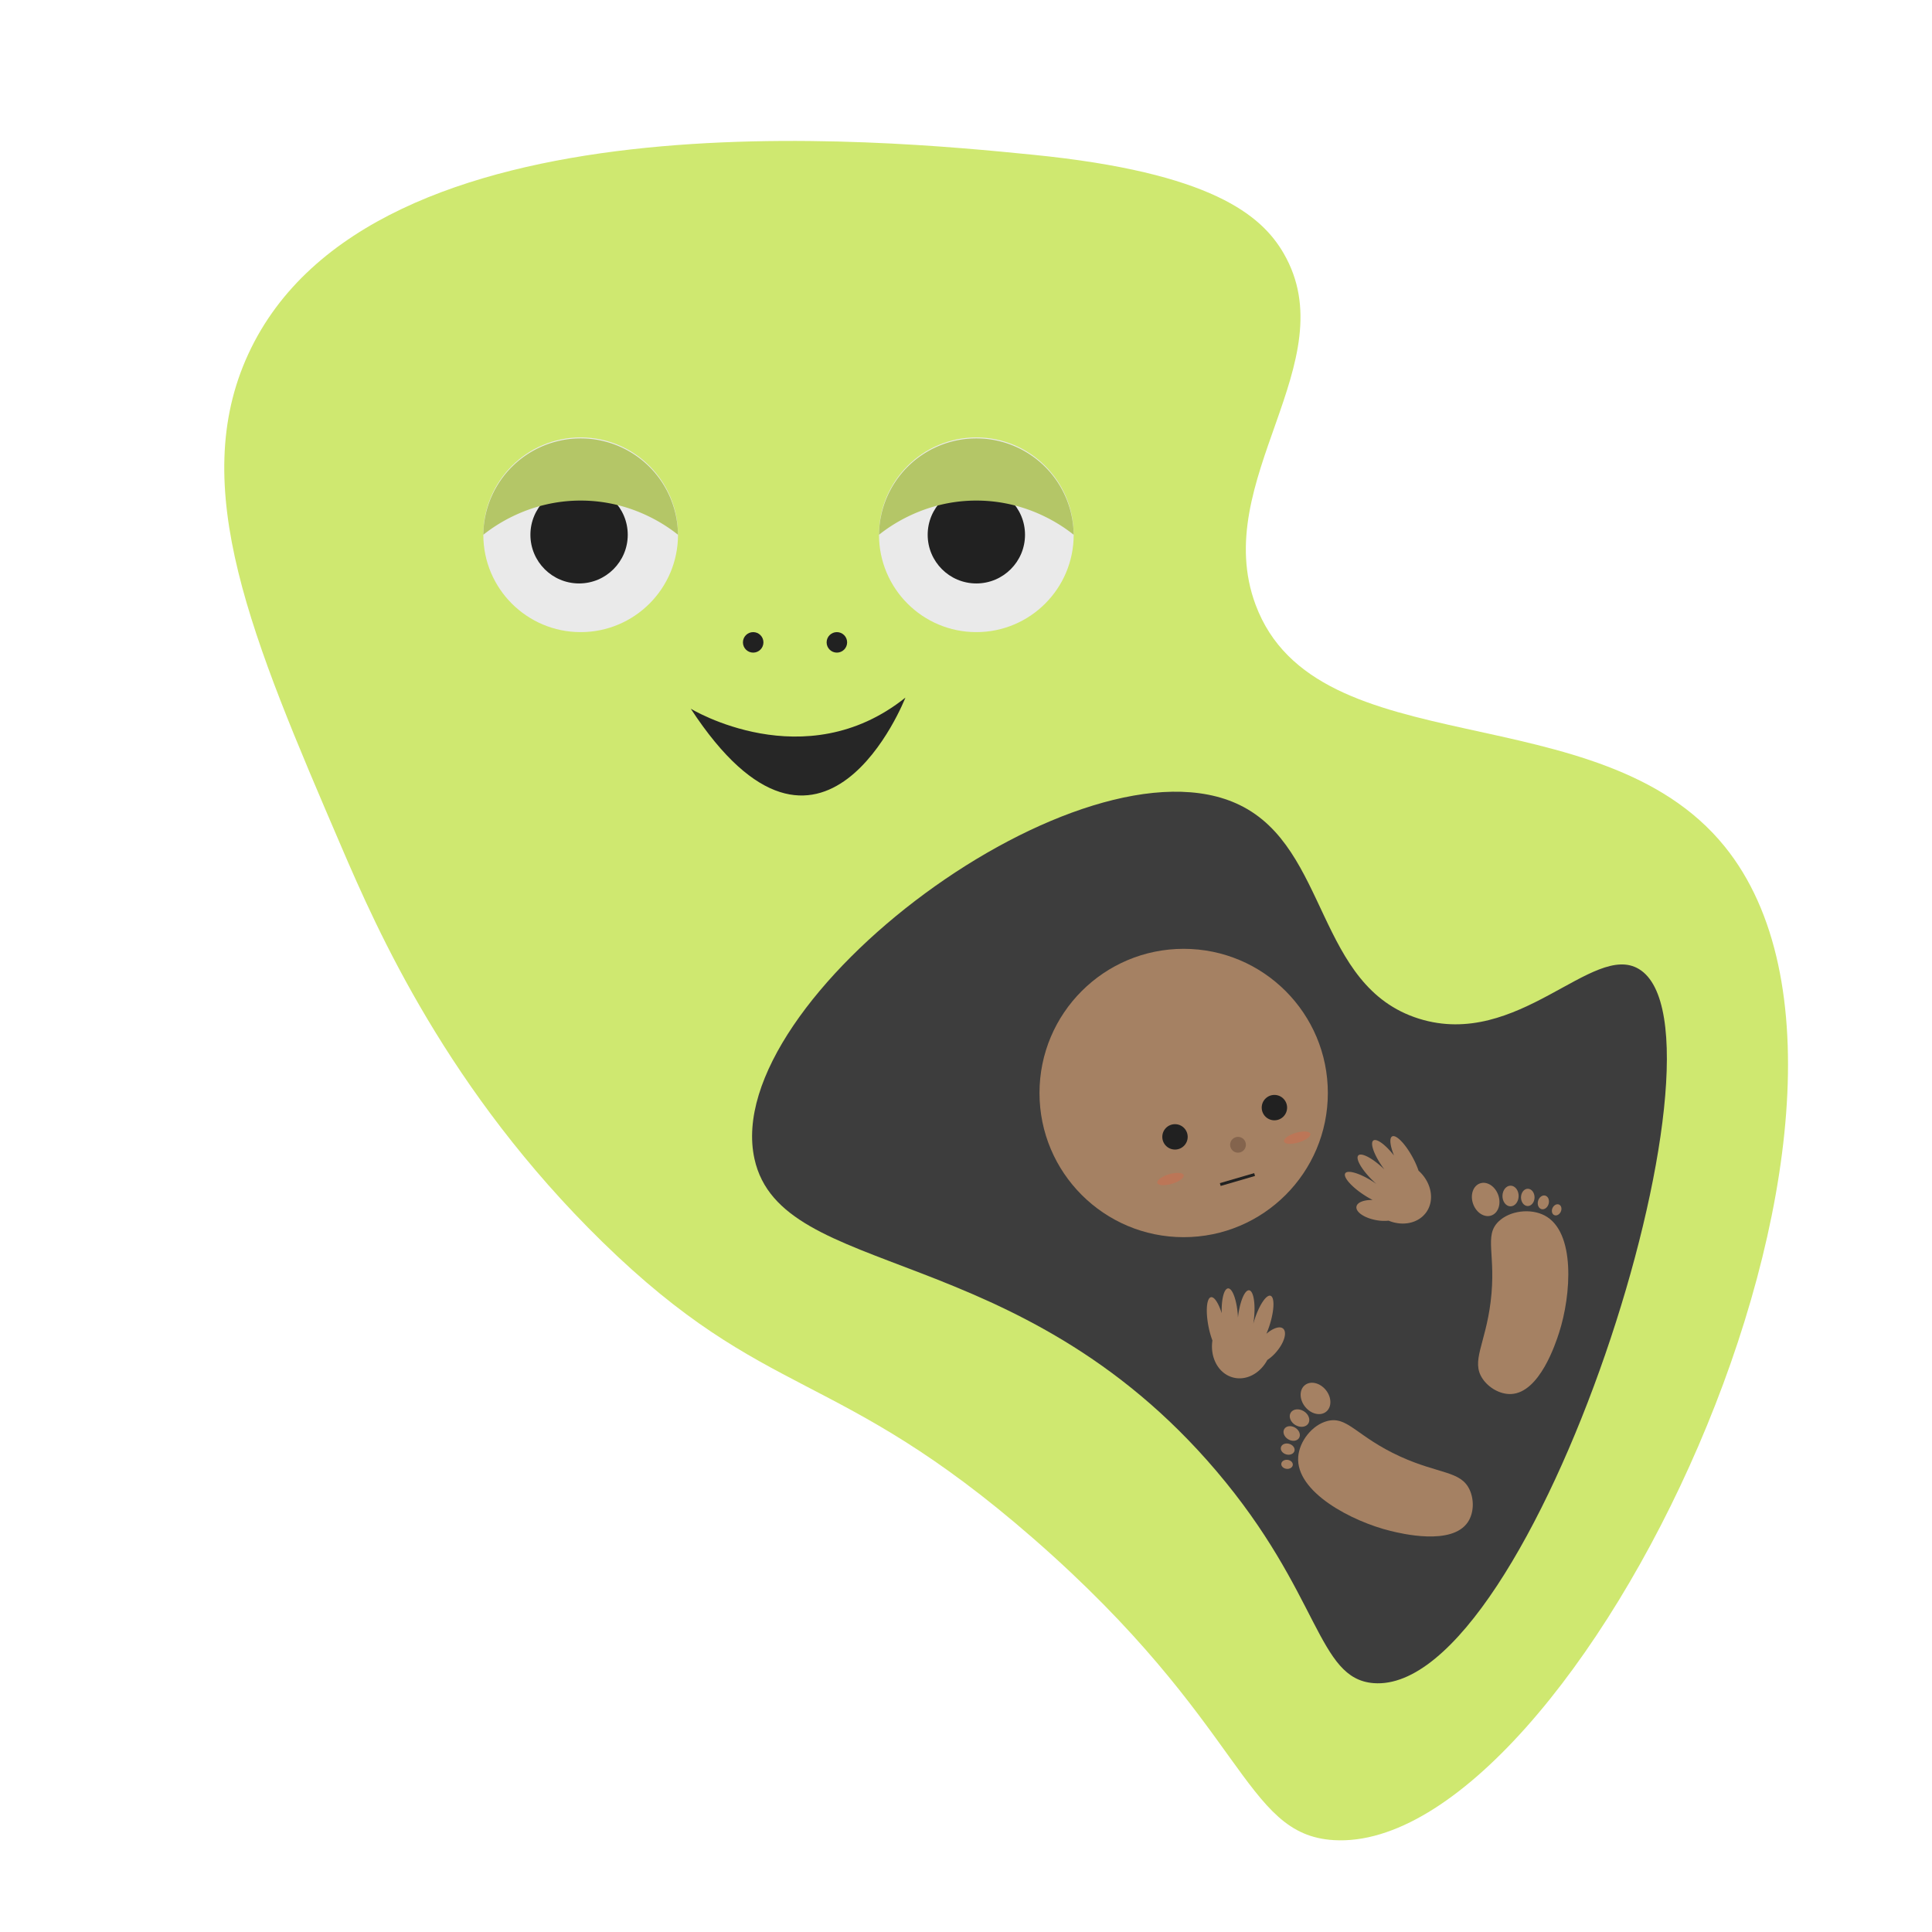 <svg id="Layer_1" data-name="Layer 1" xmlns="http://www.w3.org/2000/svg" viewBox="0 0 2000 2000"><defs><style>.cls-1{fill:#cfe870;}.cls-2{fill:#eaeaea;}.cls-3{fill:#212121;}.cls-4{fill:#262626;}.cls-5{fill:#b4c667;}.cls-6{fill:#3d3d3d;}.cls-7{fill:#a58163;}.cls-8{fill:#bc7657;}.cls-9{fill:#84644d;}</style></defs><path class="cls-1" d="M1785.35,876.25c217.71,268.64-155.51,1043.76-404.66,1028.64-94.28-5.72-90.08-119.69-311.38-312.59C865.45,1414.6,793.85,1452,623.58,1285.62,463.9,1129.57,390.8,963.7,353.26,876.25,261,661.41,193.45,504,257.16,366.23,384,92,916,144.93,1069.31,160.2c185.06,18.43,236.73,62.79,259.48,102,65.3,112.5-77,235-29,363.87C1362.71,794.81,1655.43,715.92,1785.35,876.25Z"/><circle class="cls-2" cx="601.1" cy="553.6" r="100.77"/><circle class="cls-2" cx="1010.71" cy="553.6" r="100.77"/><circle class="cls-3" cx="599.46" cy="553.6" r="50.38"/><circle class="cls-3" cx="1010.71" cy="553.6" r="50.38"/><circle class="cls-3" cx="779.69" cy="664.98" r="10.61"/><circle class="cls-3" cx="866.33" cy="664.98" r="10.61"/><path class="cls-4" d="M715.1,733.67S833,805.6,937.28,722.17C937.28,722.17,851.44,942.28,715.1,733.67Z"/><path class="cls-5" d="M500.33,553.6a100.77,100.77,0,0,1,201.53,0c-10.44-8.36-46.38-35-99.57-35.41C547.62,517.79,510.58,545.39,500.33,553.6Z"/><path class="cls-5" d="M909.94,553.6a100.77,100.77,0,0,1,201.53,0c-10.43-8.36-46.38-35-99.57-35.41C957.23,517.79,920.19,545.39,909.94,553.6Z"/><path class="cls-6" d="M1696.64,1003.16c108,65.24-109.51,752-274.69,739.22-58.56-4.54-54.83-92.69-162.92-219.77-204.83-240.79-450.23-197-478-322.92C744.55,1034.61,1120.81,754,1283.48,833.43c92.21,45,78.9,187.73,185.37,221.09C1571.53,1086.7,1649,974.38,1696.64,1003.16Z"/><circle class="cls-7" cx="1225.33" cy="1131.47" r="149.25"/><circle class="cls-3" cx="1216.35" cy="1176.88" r="13.14"/><circle class="cls-3" cx="1319.26" cy="1146.6" r="13.14"/><ellipse class="cls-8" cx="1211.61" cy="1220.66" rx="14.23" ry="5.17" transform="translate(-295.28 391.62) rotate(-16.4)"/><ellipse class="cls-8" cx="1342.77" cy="1177.83" rx="14.23" ry="5.17" transform="translate(-277.85 426.9) rotate(-16.4)"/><circle class="cls-9" cx="1281.59" cy="1185.06" r="8.18"/><rect class="cls-3" x="1262.47" y="1219.53" width="37.03" height="3.04" transform="translate(-290.37 406.97) rotate(-16.24)"/><path class="cls-7" d="M1321.36,1399.38a44.94,44.94,0,0,1-9.44,8.47c-7.46,13.94-21.9,21.76-35.57,18.09-15-4-23.92-20.61-21.26-38.29A89.16,89.16,0,0,1,1251,1373c-3.08-15.77-1.91-29.25,2.59-30.13,3.44-.68,7.84,6.19,11.1,16.49-.38-14.19,2.38-25.34,6.59-25.62,4.58-.29,9.14,12.46,10.17,28.48,0,.64.08,1.28.11,1.92a3.42,3.42,0,0,1,0-.44c1.79-16,6.94-28.47,11.5-28s6.81,13.87,5,29.82c-.19,1.66-.41,3.29-.67,4.87.35-1.26.72-2.53,1.13-3.82,4.86-15.32,12.33-26.59,16.71-25.2s4,14.91-.86,30.22a96.93,96.93,0,0,1-3.39,9.12c6.82-5.87,13.86-8.27,17.26-5.38C1332.62,1379.07,1329.5,1389.81,1321.36,1399.38Z"/><path class="cls-7" d="M1424.8,1263.11a45,45,0,0,0,12.67.53c14.63,6,30.75,2.83,39-8.71,9-12.7,5.31-31.12-8-43.06a89.15,89.15,0,0,0-6.15-13.87c-7.67-14.11-17.15-23.77-21.18-21.58-3.09,1.67-2.1,9.77,1.94,19.78-8.75-11.18-18-18-21.39-15.55-3.73,2.69.88,15.42,10.29,28.43.37.52.75,1,1.14,1.55-.1-.11-.21-.21-.31-.31-11.54-11.17-23.48-17.54-26.68-14.24s3.58,15,15.11,26.19c1.2,1.16,2.41,2.27,3.61,3.33-1.06-.75-2.16-1.49-3.3-2.23-13.49-8.71-26.44-12.65-28.93-8.79s6.42,14.05,19.91,22.76a96.11,96.11,0,0,0,8.42,4.87c-9-.18-16,2.45-16.74,6.85C1403.19,1254.62,1412.43,1260.92,1424.8,1263.11Z"/><path class="cls-7" d="M1449.41,1507.75c40.41,18.43,62.84,14.72,71.95,34.45,4.81,10.43,4.43,24.19-1.9,33.57-16.56,24.54-69,11.75-80.08,9-39.53-9.65-98.34-40.12-95.47-76.74,1.27-16.09,14.41-32.89,30.15-37C1395.12,1465.61,1404.32,1487.18,1449.41,1507.75Z"/><ellipse class="cls-7" cx="1361.81" cy="1447.69" rx="13.79" ry="17.62" transform="translate(-606 1168.26) rotate(-38.67)"/><ellipse class="cls-7" cx="1345.25" cy="1467.9" rx="8.37" ry="10.7" transform="translate(-607 1859.28) rotate(-58.83)"/><ellipse class="cls-7" cx="1337.12" cy="1483.84" rx="7.01" ry="8.95" transform="translate(-624.55 1860.02) rotate(-58.83)"/><ellipse class="cls-7" cx="1333.04" cy="1500.14" rx="5.68" ry="7.26" transform="translate(-473.86 2373.38) rotate(-74.17)"/><ellipse class="cls-7" cx="1332.38" cy="1515.91" rx="4.69" ry="5.99" transform="translate(-321.22 2673) rotate(-83.67)"/><path class="cls-7" d="M1543.08,1347.76c-5.52,44.07-20.46,61.22-8.44,79.33,6.35,9.56,18.27,16.46,29.57,16,29.58-1.21,46.21-52.54,49.73-63.42,12.54-38.71,17.47-104.76-15.21-121.53-14.36-7.38-35.56-5-47.3,6.24C1535.71,1279.44,1549.24,1298.59,1543.08,1347.76Z"/><ellipse class="cls-7" cx="1537.95" cy="1241.68" rx="13.79" ry="17.62" transform="translate(-328.2 590.11) rotate(-19.67)"/><ellipse class="cls-7" cx="1563.84" cy="1238.19" rx="10.7" ry="8.37" transform="translate(312.2 2791.29) rotate(-89.51)"/><ellipse class="cls-7" cx="1581.67" cy="1239.64" rx="8.95" ry="7.01" transform="translate(328.43 2810.55) rotate(-89.51)"/><ellipse class="cls-7" cx="1597.69" cy="1244.72" rx="7.26" ry="5.68" transform="translate(-35.66 2442.25) rotate(-74.17)"/><ellipse class="cls-7" cx="1611.46" cy="1252.44" rx="5.99" ry="4.69" transform="translate(-210.01 2173.12) rotate(-64.67)"/></svg>